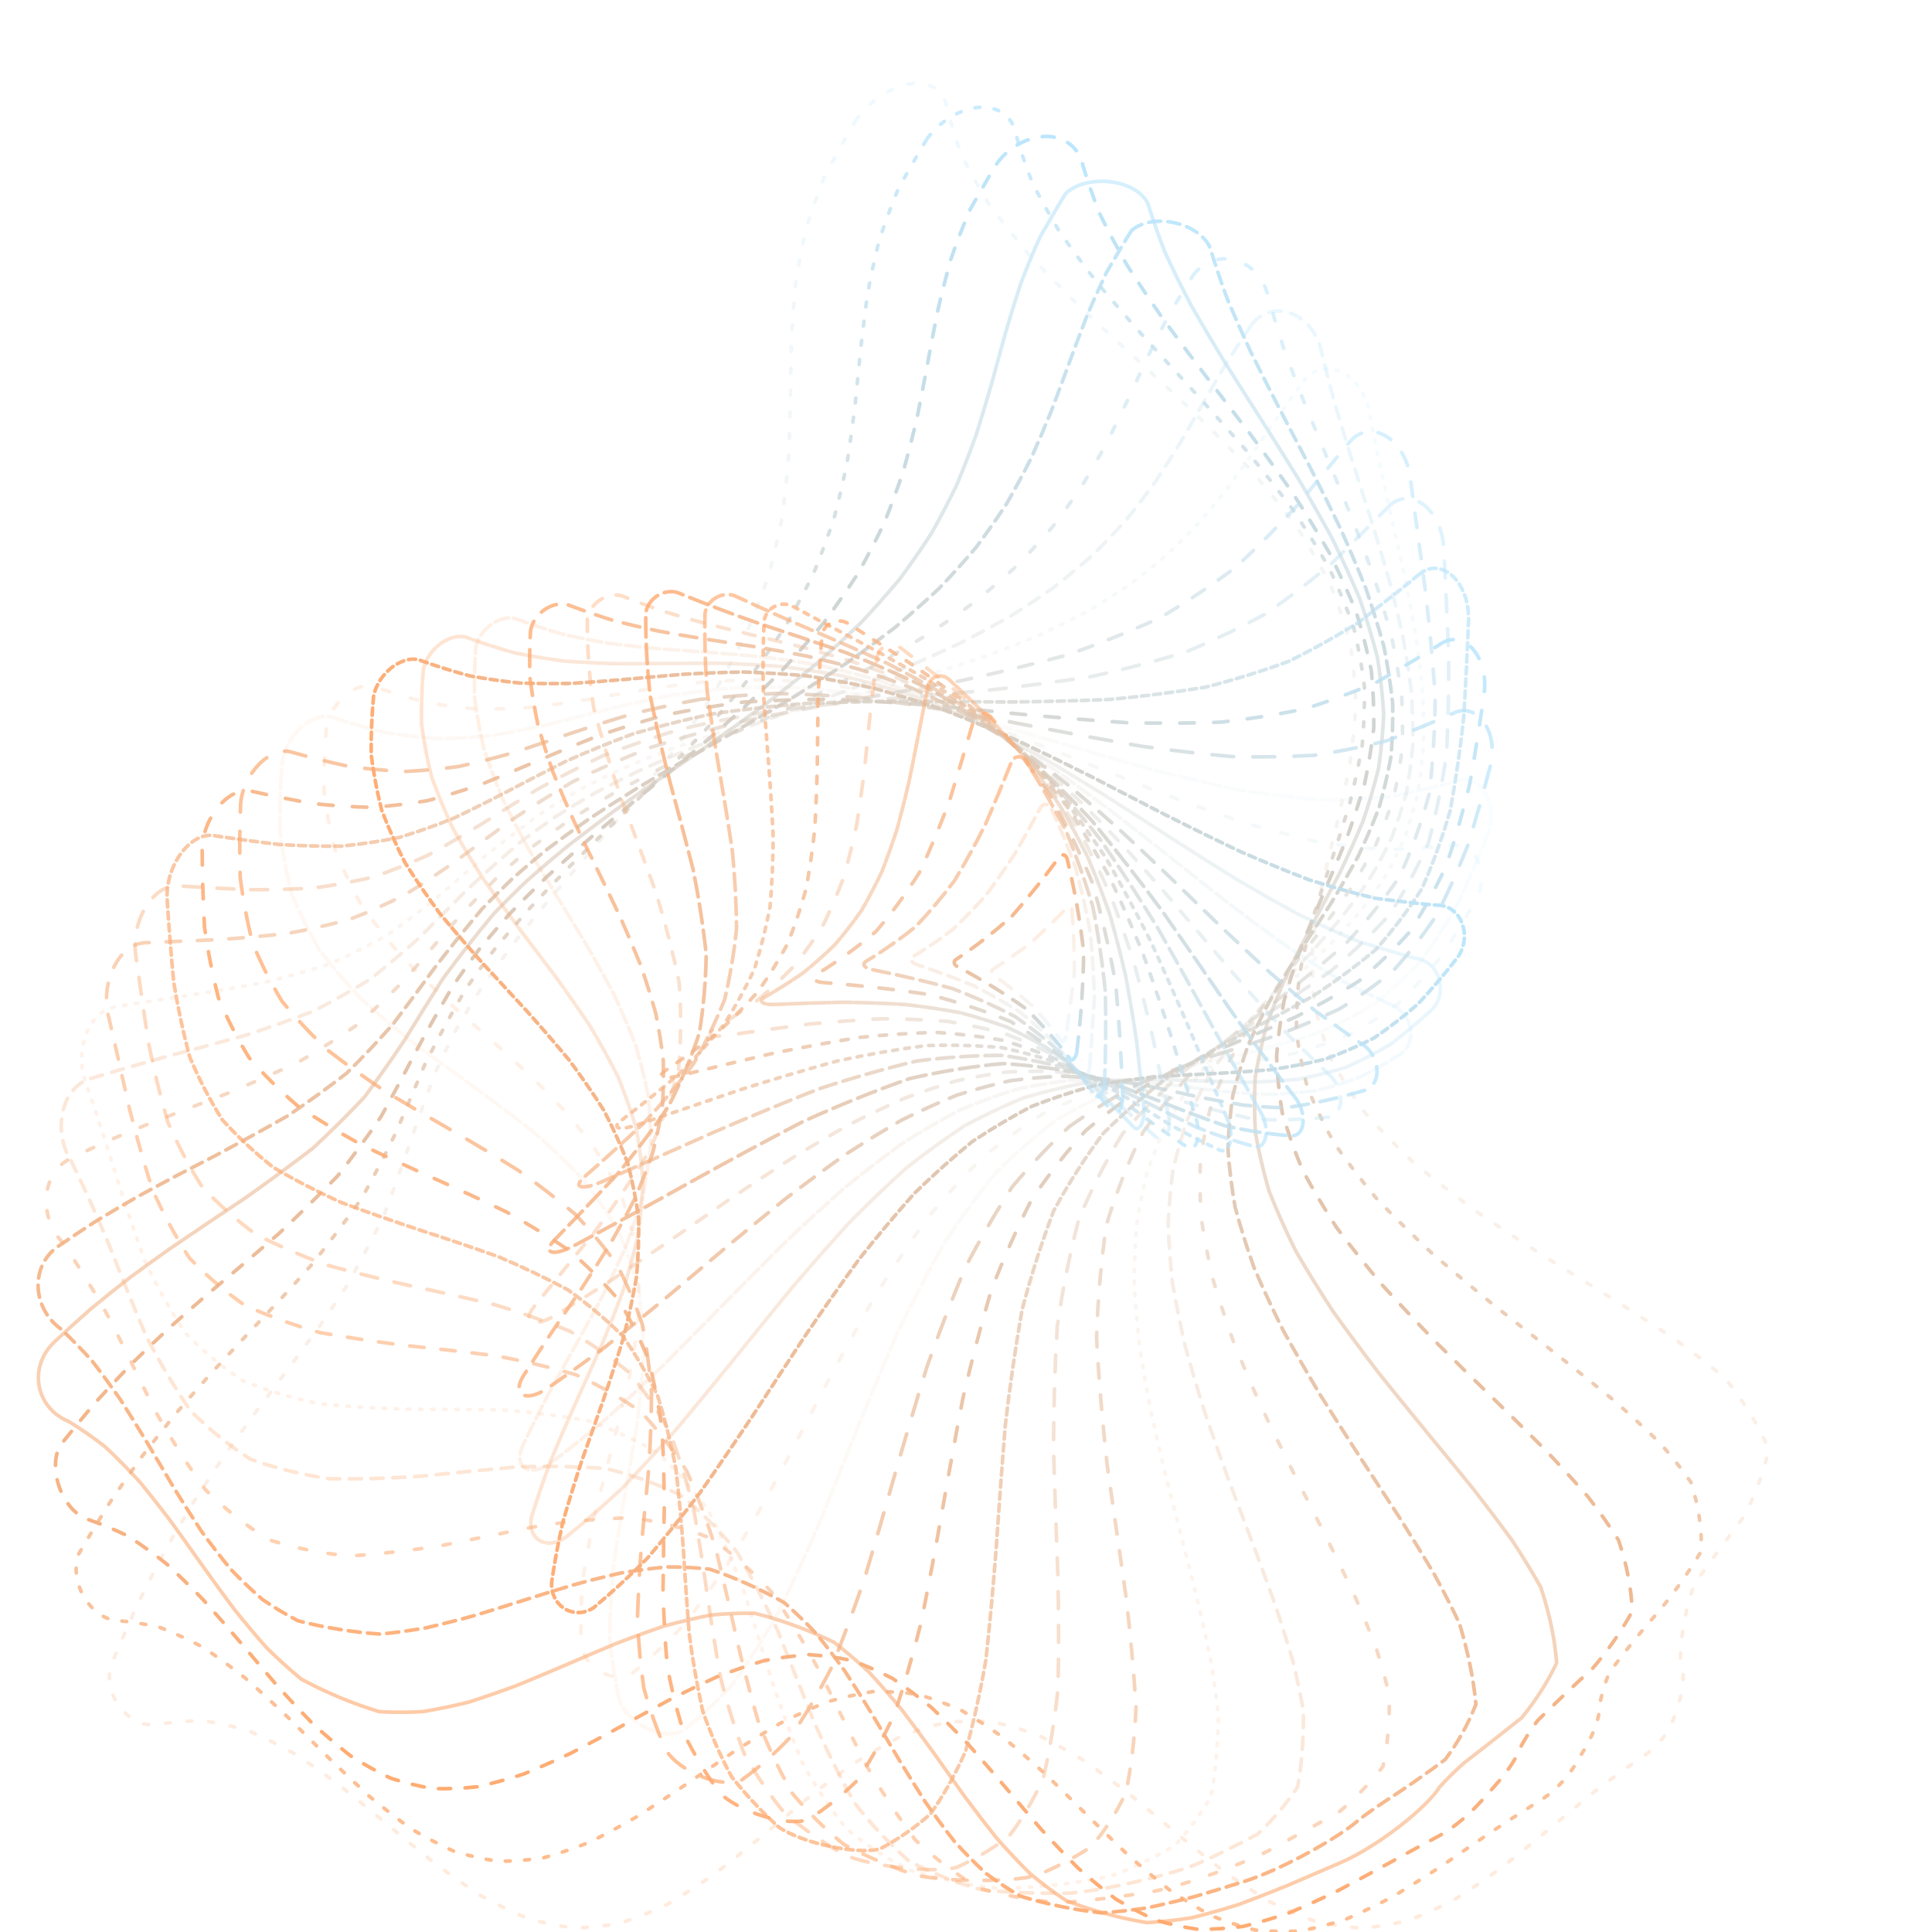 <svg xmlns="http://www.w3.org/2000/svg" version="1.1" xmlns:xlink="http://www.w3.org/1999/xlink" xmlns:svgjs="http://svgjs.dev/svgjs" viewBox="0 0 800 800"><defs><linearGradient x1="50%" y1="0%" x2="50%" y2="100%" id="ccchaos-grad"><stop stop-color="#bae6fd" stop-opacity="1" offset="0%"></stop><stop stop-color="#ffaa6f" stop-opacity="1" offset="100%"></stop></linearGradient></defs><g stroke-width="1.5" stroke="url(#ccchaos-grad)" fill="none" stroke-linecap="round"><path d="M354.39 49.85C360.68 40.98 369.71 35.67 377.3 34.61 384.88 33.77 390.91 37.15 392.15 44.92Q394.66 54.68 398.34 64.53 403.3 74.51 409.57 84.61 417.13 94.84 425.91 105.23 435.79 115.76 446.61 126.46 458.15 137.33 470.16 148.36 482.39 159.55 494.53 170.92 506.32 182.45 517.46 194.14 527.71 205.98 536.83 217.96 544.64 230.07 551.01 242.3 555.86 254.63 559.17 267.05 560.99 279.54 561.42 292.07 560.63 304.64 558.84 317.21 556.31 329.76 553.33 342.28 550.23 354.74 547.34 367.12 545 379.38 543.51 391.52 543.16 403.51 544.19 415.32 546.79 426.95 551.09 438.36 557.16 449.55 564.99 460.49 574.5 471.18 585.54 481.61 597.9 491.76 611.3 501.64 625.43 511.24 639.95 520.55 654.46 529.59 668.61 538.35 682.01 546.85 694.32 555.09 705.24 563.1 714.51 570.88 726.4 585.78 732.37 600.2 729.32 614.12 722.18 627.9 711.67 641.79 701.59 655.95 696.23 670.89 695.81 686.49C697.95 692.4 697.02 700.49 694.24 707.92 692.24 715.55 687.38 723.09 679.58 727.77Q669.98 734.4 660.37 741.76 650.77 749.6 641.17 757.64 631.56 765.6 621.96 773.2 612.35 780.18 602.75 786.29 593.14 791.33 583.54 795.11 573.93 797.5 564.33 798.41 554.73 797.83 545.12 795.76 535.52 792.28 525.91 787.51 516.31 781.62 506.7 774.81 497.1 767.33 487.49 759.42 477.89 751.37 468.28 743.47 458.68 735.98 449.08 729.16 439.47 723.27 429.87 718.49 420.26 715.01 410.66 712.93 401.05 712.34 391.45 713.25 381.84 715.63 372.24 719.4 362.63 724.43 353.03 730.53 343.42 737.51 333.82 745.11 324.22 753.07 314.61 761.11 305.01 768.95 295.4 776.31 285.8 782.95 276.19 788.62 266.59 793.13 256.98 796.32 247.38 798.08 237.77 798.34 228.17 797.11 218.56 794.42 208.96 790.36 199.35 785.09 189.75 778.77 180.14 771.64 170.54 763.94 160.94 755.93 151.33 747.91 141.73 740.16 132.12 732.93 122.52 726.48 112.91 721.05 103.31 716.81 93.7 713.93 84.1 712.49 74.49 712.55 64.89 714.1C53.8 715.62 42.68 702.59 45.83 689.86Q50.95 677.62 56.31 665.72 61.93 654.19 67.81 643.01 73.95 632.19 80.31 621.73 86.86 611.61 93.54 601.83 100.28 592.37 107.01 583.22 113.64 574.36 120.11 565.77 126.34 557.41 132.24 549.28 137.77 541.34 142.88 533.57 151.52 518.44 158.86 503.55 164.48 488.75 169.56 473.84 174.81 458.48 180.87 442.72 184.63 434.54 188.95 426.18 193.9 417.61 199.51 408.82 205.8 399.81 212.73 390.57 220.27 381.08 228.35 371.37 236.85 361.41 245.65 351.22 254.61 340.81 263.58 330.18 272.4 319.33 280.9 308.29 288.93 297.07 296.36 285.67 303.07 274.13 308.96 262.45 313.98 250.65 318.11 238.75 321.35 226.78 323.76 214.75 325.42 202.67 326.46 190.58 327.02 178.49 327.28 166.42 327.43 154.37 327.68 142.39 328.24 130.46 329.29 118.62 331.03 106.87 333.61 95.23 337.17 83.7 341.79 72.29 350.96 55.42 354.39 49.85" stroke-dasharray="2 7" transform="rotate(0, 400, 400)" opacity="0.24"></path><path d="M352.86 60.17C358.09 51.57 366.37 46.38 373.65 45.32 380.93 44.46 387.14 47.7 389.23 55.22Q392.84 64.64 397.62 74.17 403.61 83.81 410.8 93.57 419.13 103.46 428.51 113.49 438.77 123.66 449.75 133.99 461.22 144.48 472.96 155.12 484.69 165.93 496.18 176.9 507.16 188.02 517.39 199.3 526.67 210.73 534.8 222.3 541.65 234 547.11 245.81 551.15 257.74 553.77 269.76 555.04 281.85 555.06 294.01 554.02 306.2 552.12 318.42 549.6 330.64 546.74 342.85 543.84 355.01 541.19 367.12 539.08 379.14 537.81 391.06 537.61 402.85 538.71 414.5 541.27 425.99 545.42 437.3 551.21 448.41 558.63 459.31 567.63 469.98 578.07 480.41 589.77 490.59 602.5 500.51 615.97 510.17 629.89 519.56 643.9 528.68 657.69 537.54 670.9 546.14 683.22 554.48 694.35 562.57 704.04 570.42 712.1 578.06 718.38 585.49 724.48 599.73 725.26 613.55 718.92 626.92 709.92 640.17 700.04 653.55 691.9 667.18 689.72 674.22 689.1 681.44C689.76 686.76 687.22 694.75 683.21 702.43 679.95 710.29 674.34 718.3 666.82 723.52Q657.56 730.56 648.3 738.06 639.04 745.75 629.78 753.4 620.52 760.75 611.25 767.55 601.99 773.6 592.73 778.68 583.47 782.63 574.21 785.32 564.95 786.67 555.68 786.63 546.42 785.2 537.16 782.42 527.9 778.4 518.64 773.25 509.38 767.16 500.11 760.31 490.85 752.94 481.59 745.28 472.33 737.59 463.07 730.12 453.8 723.11 444.54 716.8 435.28 711.38 426.02 707.05 416.76 703.94 407.5 702.14 398.23 701.73 388.97 702.72 379.71 705.06 370.45 708.7 361.19 713.49 351.93 719.3 342.67 725.93 333.4 733.16 324.14 740.75 314.88 748.46 305.62 756.03 296.36 763.21 287.1 769.77 277.83 775.5 268.57 780.2 259.31 783.72 250.05 785.95 240.79 786.82 231.53 786.28 222.26 784.37 213 781.15 203.74 776.71 194.48 771.21 185.22 764.83 175.96 757.77 166.69 750.27 157.43 742.57 148.17 734.93 138.91 727.6 129.65 720.81 120.39 714.79 111.13 709.73 101.86 705.81 92.6 703.15 83.34 701.84 74.08 701.92C63.43 701.75 53.04 687.67 56.34 675.81Q61.56 664.65 67.04 653.83 72.78 643.36 78.77 633.22 84.98 623.41 91.37 613.92 97.9 604.74 104.5 595.86 111.1 587.25 117.63 578.9 124.02 570.78 130.19 562.88 136.07 555.17 141.6 547.63 151.24 532.98 159.57 518.59 165.87 504.36 171.25 490.06 175.91 475.41 180.76 460.41 186.98 444.64 194.61 428.32 199.42 419.81 204.86 411.08 210.96 402.13 217.68 392.95 224.99 383.55 232.81 373.92 241.06 364.07 249.62 354 258.37 343.72 267.15 333.24 275.83 322.57 284.25 311.72 292.27 300.7 299.75 289.53 306.58 278.23 312.67 266.81 317.95 255.29 322.38 243.68 325.95 232.01 328.69 220.29 330.67 208.55 331.98 196.79 332.73 185.04 333.09 173.31 333.21 161.61 333.29 149.98 333.5 138.41 334.03 126.91 335.08 115.51 336.8 104.22 339.33 93.03 342.81 81.95 350.08 65.59 352.86 60.17" stroke-dasharray="2 6" transform="rotate(5.226, 400, 400)" opacity="0.79"></path><path d="M352.49 70.48C356.67 62.14 364.21 57.08 371.21 56.01 378.21 55.15 384.64 58.25 387.6 65.5Q392.28 74.61 398.08 83.81 404.98 93.11 412.95 102.53 421.89 112.07 431.66 121.74 442.13 131.56 453.08 141.52 464.32 151.62 475.62 161.89 486.76 172.3 497.49 182.87 507.6 193.59 516.9 204.46 525.2 215.47 532.36 226.63 538.27 237.91 542.88 249.31 546.17 260.82 548.16 272.44 548.94 284.13 548.62 295.89 547.37 307.71 545.4 319.56 542.92 331.43 540.2 343.3 537.49 355.14 535.07 366.95 533.2 378.71 532.13 390.38 532.08 401.96 533.24 413.42 535.76 424.74 539.75 435.91 545.26 446.92 552.3 457.73 560.79 468.35 570.65 478.76 581.71 488.94 593.77 498.88 606.59 508.59 619.89 518.04 633.38 527.24 646.75 536.19 659.71 544.88 671.95 553.32 683.2 561.52 693.22 569.47 701.8 577.2 708.79 584.7 716.81 599.02 719.76 612.82 715.43 625.97 707.98 638.86 698.35 651.59 689.41 664.39 686.18 670.9 684.14 677.51C683.56 682.35 679.6 690.21 674.5 698.05 670.08 706.03 663.75 714.33 656.49 719.86Q647.54 727.03 638.59 734.39 629.63 741.72 620.68 748.78 611.73 755.36 602.78 761.26 593.82 766.3 584.87 770.32 575.92 773.19 566.96 774.84 558.01 775.21 549.06 774.29 540.11 772.1 531.15 768.72 522.2 764.25 513.25 758.82 504.3 752.6 495.34 745.79 486.39 738.58 477.44 731.22 468.49 723.91 459.53 716.88 450.58 710.36 441.63 704.54 432.68 699.59 423.72 695.68 414.77 692.92 405.82 691.39 396.87 691.15 387.91 692.2 378.96 694.51 370.01 698 361.06 702.58 352.1 708.09 343.15 714.37 334.2 721.24 325.25 728.46 316.29 735.84 307.34 743.13 298.39 750.11 289.44 756.57 280.48 762.32 271.53 767.17 262.58 770.97 253.63 773.62 244.68 775.02 235.72 775.13 226.77 773.96 217.82 771.53 208.87 767.93 199.91 763.25 190.96 757.66 182.01 751.31 173.06 744.4 164.1 737.15 155.15 729.78 146.2 722.51 137.25 715.56 128.29 709.16 119.34 703.5 110.39 698.74 101.44 695.05 92.49 692.52 83.53 691.25C73.29 689.47 63.66 674.3 67.14 663.29Q72.5 653.2 78.1 643.43 83.95 633.97 90.02 624.81 96.26 615.95 102.64 607.36 109.09 599.04 115.56 590.96 121.97 583.11 128.26 575.47 134.35 568.01 140.18 560.72 150.64 546.56 159.9 532.68 167.08 518.99 173.11 505.27 177.8 491.28 182.16 476.99 186.96 462.02 192.62 446.55 196.17 438.5 200.26 430.24 204.93 421.78 210.21 413.11 216.11 404.22 222.62 395.12 229.69 385.8 237.26 376.27 245.26 366.53 253.57 356.59 262.08 346.46 270.67 336.14 279.18 325.65 287.5 315 295.48 304.21 302.99 293.28 309.93 282.23 316.19 271.08 321.7 259.84 326.42 248.53 330.31 237.17 333.4 225.78 335.72 214.36 337.34 202.94 338.36 191.54 338.89 180.16 339.09 168.82 339.1 157.53 339.1 146.32 339.27 135.18 339.77 124.13 340.77 113.18 342.42 102.33 344.86 91.6 350.34 75.73 352.49 70.48" stroke-dasharray="5 6" transform="rotate(10.452, 400, 400)" opacity="0.98"></path><path d="M353.33 80.79C359.91 70.25 380.15 67.33 387.29 75.81Q392.97 84.58 399.67 93.45 407.34 102.42 415.91 111.5 425.26 120.69 435.25 130.01 445.72 139.47 456.48 149.06 467.34 158.79 478.08 168.66 488.5 178.69 498.41 188.86 507.61 199.17 515.95 209.63 523.28 220.23 529.5 230.96 534.53 241.83 538.34 252.81 540.93 263.9 542.36 275.1 542.7 286.38 542.09 297.74 540.69 309.16 538.67 320.63 536.26 332.13 533.69 343.64 531.19 355.16 529 366.65 527.35 378.11 526.47 389.51 526.56 400.84 527.77 412.08 530.25 423.21 534.09 434.21 539.33 445.08 545.98 455.78 553.99 466.32 563.29 476.66 573.72 486.81 585.12 496.75 597.27 506.48 609.95 515.97 622.89 525.23 635.81 534.26 648.46 543.04 660.55 551.58 671.83 559.89 682.07 567.95 691.07 575.78 698.67 583.39 708.44 597.87 713.45 611.78 711.23 624.88 705.6 637.61 696.72 649.94 687.62 662.16 683.71 668.28 680.63 674.44C678.18 683.44 662.61 705.48 648.53 716.47Q639.86 723.51 631.18 730.5 622.51 737.26 613.83 743.58 605.16 749.27 596.48 754.19 587.81 758.19 579.13 761.15 561.78 763.05 544.43 761.4 535.76 758.56 527.08 754.67 518.41 749.84 509.73 744.22 501.06 737.96 492.38 731.24 483.71 724.26 475.03 717.22 466.36 710.32 457.68 703.75 449.01 697.71 440.33 692.36 431.66 687.87 422.98 684.36 405.63 681.26 388.28 681.68 379.61 683.94 370.93 687.3 362.26 691.65 353.58 696.88 344.91 702.83 336.23 709.33 327.56 716.2 318.88 723.24 310.21 730.24 301.53 737.01 292.86 743.34 284.18 749.07 275.51 754.02 266.83 758.05 258.16 761.05 249.48 762.93 232.13 762.56 214.78 758.69 206.11 754.84 197.43 750.04 188.76 744.45 180.08 738.21 171.41 731.51 162.73 724.54 154.06 717.49 145.38 710.58 136.71 703.99 128.03 697.93 119.36 692.56 110.68 688.03 102.01 684.48 93.33 682.01C79.26 680.46 70.87 665.94 78.33 652.36Q83.82 643.29 89.53 634.51 95.46 625.99 101.56 617.74 107.79 609.74 114.1 601.97 120.43 594.41 126.71 587.05 132.87 579.87 138.87 572.84 149.91 559.2 159.94 545.83 168 532.68 174.85 519.52 179.98 506.14 184.41 492.51 188.48 478.27 192.87 463.59 198.72 448.04 205.92 431.92 210.45 423.51 215.56 414.9 221.27 406.08 227.56 397.05 234.39 387.83 241.7 378.41 249.43 368.8 257.49 359 265.76 349.03 274.13 338.89 282.47 328.6 290.66 318.16 298.58 307.6 306.09 296.92 313.1 286.14 319.51 275.27 325.23 264.32 330.21 253.32 334.43 242.28 337.86 231.22 340.54 220.14 342.51 209.06 343.84 198.01 344.62 186.98 344.98 176 345.04 165.07 344.97 154.21 344.9 143.43 345.01 132.74 345.45 122.13 346.37 111.63 347.92 101.24 351.77 85.88 353.33 80.79" stroke-dasharray="4 0" transform="rotate(15.677, 400, 400)" opacity="0.61"></path><path d="M355.37 91.09C360.69 80.88 380.26 77.96 388.3 86.1Q394.85 94.56 402.29 103.1 410.55 111.73 419.53 120.47 429.09 129.32 439.11 138.29 449.41 147.38 459.81 156.6 470.14 165.95 480.21 175.45 489.85 185.08 498.87 194.85 507.14 204.76 514.53 214.8 520.91 224.99 526.22 235.3 530.42 245.74 533.49 256.3 535.46 266.97 536.38 277.74 536.35 288.61 535.5 299.55 533.98 310.57 531.96 321.64 529.64 332.76 527.22 343.9 524.93 355.06 522.96 366.22 521.53 377.36 520.84 388.46 521.05 399.52 522.31 410.5 524.74 421.41 528.42 432.21 533.4 442.9 539.68 453.46 547.23 463.88 555.98 474.13 565.8 484.22 576.55 494.12 588.05 503.83 600.09 513.34 612.45 522.64 624.89 531.72 637.17 540.58 649.04 549.21 660.27 557.61 670.63 565.78 679.95 573.73 688.04 581.46 699.37 596.16 706.32 610.25 706.25 623.44 702.6 636.17 694.91 648.31 686.24 660.21 682 666.07 678.26 671.92C674.24 680.36 656.43 702.26 642.76 713.11Q634.33 719.78 625.91 726.21 617.48 732.23 609.06 737.68 600.64 742.41 592.21 746.3 575.36 750.64 558.51 751.77 550.09 750.42 541.66 748.02 533.24 744.62 524.82 740.33 516.39 735.25 507.97 729.52 499.54 723.29 491.12 716.73 482.69 710.01 474.27 703.33 465.85 696.84 457.42 690.74 449 685.17 440.57 680.3 432.15 676.24 423.72 673.12 406.87 670.51 390.03 671.17 381.6 673.38 373.18 676.6 364.75 680.74 356.33 685.69 347.9 691.32 339.48 697.47 331.05 703.98 322.63 710.68 314.2 717.38 305.78 723.92 297.36 730.1 288.93 735.78 280.51 740.79 272.08 745 255.23 750.07 238.38 751.98 229.96 751.03 221.53 749.01 213.11 745.96 204.69 741.98 196.26 737.17 187.84 731.66 179.41 725.59 170.99 719.13 162.56 712.45 154.14 705.73 145.71 699.15 137.29 692.89 128.86 687.11 120.44 681.97 112.01 677.61 103.59 674.14C89.92 670.63 82.25 655.18 89.91 643.03Q95.51 634.9 101.31 627.02 107.27 619.37 113.36 611.93 119.52 604.69 125.7 597.63 131.83 590.74 137.87 584 149.26 570.9 159.84 558.07 168.68 545.45 176.34 532.83 182.13 520.03 186.99 507.01 190.88 493.45 194.65 479.49 199.06 464.73 204.36 449.44 207.72 441.48 211.57 433.32 215.96 424.96 220.91 416.42 226.42 407.67 232.49 398.74 239.07 389.63 246.13 380.33 253.6 370.86 261.38 361.22 269.4 351.42 277.54 341.48 285.69 331.39 293.74 321.19 301.56 310.87 309.05 300.45 316.1 289.94 322.62 279.36 328.52 268.73 333.75 258.04 338.27 247.33 342.04 236.6 345.08 225.86 347.42 215.14 349.1 204.43 350.19 193.77 350.79 183.14 351.01 172.58 350.97 162.08 350.82 151.65 350.69 141.31 350.73 131.07 351.08 120.91 351.89 110.86 354.33 96 355.37 91.09" stroke-dasharray="5 3" transform="rotate(20.903, 400, 400)" opacity="0.90"></path><path d="M358.56 101.37C361.86 86.33 380.57 83.49 390.53 96.41Q397.8 104.54 405.8 112.75 414.45 121.05 423.64 129.45 433.23 137.95 443.09 146.57 453.05 155.3 462.95 164.15 472.64 173.13 481.95 182.24 490.73 191.48 498.85 200.85 506.17 210.36 512.61 219.99 518.08 229.76 522.54 239.65 525.96 249.67 528.35 259.8 529.76 270.04 530.24 280.38 529.9 290.82 528.86 301.35 527.26 311.95 525.26 322.62 523.05 333.34 520.8 344.1 518.71 354.88 516.96 365.68 515.74 376.48 515.22 387.26 515.54 398.01 516.84 408.72 519.22 419.36 522.76 429.94 527.48 440.42 533.41 450.8 540.51 461.06 548.72 471.19 557.94 481.18 568.06 491.01 578.9 500.67 590.31 510.16 602.08 519.46 614.01 528.56 625.87 537.47 637.45 546.16 648.54 554.65 658.94 562.92 668.46 570.98 676.94 578.83 684.25 586.45 690.29 593.87 697.65 608.01 700.98 621.56 698.34 634.27 692.93 646.53 684.89 658.22 676.66 669.66C671.65 677.75 652.22 699.17 638.92 709.49Q622.53 721.27 606.13 730.93 589.74 737.51 573.35 740.37 556.96 739.22 540.56 734.17 524.17 725.72 507.78 714.72 491.38 702.24 474.99 689.52 458.6 677.83 442.2 668.32 425.81 661.92 409.42 659.28 393.03 660.65 376.63 665.9 360.24 674.51 343.85 685.63 327.45 698.15 311.06 710.84 294.67 722.44 278.28 731.81 261.88 738.01 245.49 740.44 229.1 738.85 212.71 733.4 196.31 724.63 179.92 713.41 163.53 700.84 147.13 688.18 130.74 676.67 114.35 667.45C101.05 662.3 94.08 646.08 101.91 635.23Q107.59 627.95 113.42 620.87 119.36 613.97 125.37 607.24 137.34 594.27 149.01 581.65 159.67 569.42 169.45 557.31 177.45 545.21 184.33 533.02 189.47 520.49 193.8 507.67 197.34 494.23 200.85 480.36 205.1 465.67 210.23 450.45 213.49 442.53 217.23 434.42 221.48 426.13 226.26 417.66 231.57 409.01 237.41 400.19 243.76 391.19 250.55 382.03 257.74 372.71 265.26 363.25 273.01 353.64 280.91 343.91 288.85 334.05 296.72 324.09 304.43 314.02 311.87 303.88 318.93 293.66 325.53 283.38 331.58 273.06 337.03 262.7 341.82 252.32 345.92 241.93 349.32 231.55 352.03 221.18 354.09 210.83 355.54 200.52 356.45 190.26 356.91 180.06 357.02 169.92 356.9 159.86 356.68 149.88 356.48 139.98 356.44 130.18 356.69 120.48 357.96 106.12 358.56 101.37" stroke-dasharray="3 9" transform="rotate(26.129, 400, 400)" opacity="0.55"></path><path d="M362.79 111.66C364.64 97.15 382.78 94.32 393.88 106.72Q401.67 114.53 410.04 122.41 418.88 130.38 428.08 138.44 437.51 146.6 447.03 154.87 456.51 163.24 465.79 171.72 474.73 180.33 483.21 189.06 491.1 197.9 498.28 206.88 504.67 215.98 510.2 225.2 514.8 234.55 518.46 244.02 521.16 253.61 522.95 263.31 523.86 273.12 523.96 283.03 523.37 293.04 522.18 303.14 520.53 313.32 518.59 323.56 516.49 333.87 514.42 344.23 512.53 354.62 511 365.05 509.98 375.48 509.62 385.92 510.05 396.34 511.38 406.74 513.71 417.1 517.09 427.41 521.57 437.65 527.16 447.81 533.82 457.88 541.51 467.84 550.15 477.69 559.64 487.41 569.85 496.99 580.62 506.41 591.78 515.68 603.16 524.78 614.57 533.7 625.81 542.43 636.69 550.98 647.03 559.32 656.65 567.48 665.41 575.42 673.17 583.17 679.81 590.72 688.85 605.11 694.16 618.92 693.61 631.83 690.11 644.25 683.23 655.96 675.47 667.33C670 675.25 649.6 695.94 636.64 705.36Q620.68 715.54 604.71 723.26 588.74 727.81 572.77 728.77 556.8 726.06 540.83 719.92 524.87 710.92 508.9 699.88 492.93 687.82 476.96 675.85 460.99 665.06 445.02 656.44 429.06 650.79 413.09 648.63 397.12 650.14 381.15 655.21 365.18 663.35 349.22 673.82 333.25 685.66 317.28 697.79 301.31 709.08 285.34 718.51 269.38 725.21 253.41 728.56 237.44 728.25 221.47 724.31 205.5 717.11 189.54 707.31 173.57 695.8 157.6 683.64 141.63 671.96 125.66 661.81C112.71 655.36 106.36 638.53 114.32 628.83Q125.85 615.97 137.54 603.52 149.02 591.58 160.07 579.84 169.94 568.28 178.86 556.72 186.04 545.01 192.15 533.11 196.69 520.76 200.52 508.07 203.75 494.71 207.03 480.89 211.12 466.27 216.11 451.13 219.27 443.26 222.89 435.22 226.99 427 231.6 418.62 236.72 410.08 242.34 401.37 248.43 392.51 254.96 383.51 261.87 374.36 269.11 365.09 276.59 355.69 284.23 346.18 291.94 336.56 299.63 326.85 307.2 317.07 314.55 307.21 321.59 297.29 328.23 287.32 334.4 277.32 340.03 267.3 345.07 257.26 349.47 247.22 353.22 237.19 356.31 227.18 358.76 217.2 360.59 207.26 361.86 197.36 362.63 187.53 362.99 177.75 363.03 168.05 362.84 158.43 362.56 148.89 362.29 139.44 362.16 130.09 362.54 116.25 362.79 111.66" stroke-dasharray="5 4" transform="rotate(31.355, 400, 400)" opacity="0.31"></path><path d="M367.91 121.94C368.62 107.96 386.23 105.15 398.17 117.03Q406.28 124.52 414.8 132.08 423.63 139.71 432.65 147.44 441.74 155.25 450.78 163.17 459.64 171.18 468.19 179.3 476.32 187.53 483.93 195.88 490.9 204.34 497.16 212.92 502.64 221.61 507.29 230.43 511.08 239.36 513.99 248.4 516.06 257.56 517.3 266.84 517.78 276.21 517.57 285.69 516.77 295.26 515.48 304.93 513.83 314.67 511.95 324.49 509.99 334.38 508.1 344.32 506.42 354.31 505.09 364.34 504.26 374.39 504.05 384.46 504.57 394.53 505.93 404.59 508.2 414.64 511.44 424.65 515.68 434.61 520.93 444.52 527.17 454.37 534.36 464.13 542.44 473.8 551.32 483.36 560.9 492.81 571.03 502.14 581.58 511.33 592.39 520.38 603.31 529.27 614.15 538.01 624.75 546.57 634.95 554.97 644.58 563.18 653.5 571.21 661.59 579.06 668.72 586.71 679.24 601.36 686.36 615.45 687.9 628.63 686.43 641.29 681.08 653.16 674.3 664.62C668.87 672.53 648.17 692.22 635.55 700.48Q619.98 708.85 604.42 714.57 588.86 717.16 573.29 716.38 557.73 712.32 542.17 705.31 526.61 695.95 511.04 685.04 495.48 673.49 479.92 662.3 464.35 652.41 448.79 644.66 433.23 639.71 417.66 637.99 402.1 639.63 386.54 644.5 370.97 652.18 355.41 662.03 339.85 673.2 324.28 684.75 308.72 695.69 293.15 705.1 277.59 712.18 262.03 716.32 246.46 717.18 230.9 714.68 215.34 709.03 199.77 700.71 184.21 690.44 168.65 679.07 153.08 667.59 137.52 656.96C124.89 649.58 119.1 632.38 127.07 623.66Q138.43 611.97 149.78 600.55 160.66 589.42 170.99 578.38 180 567.31 188.06 556.16 194.42 544.7 199.79 532.99 203.76 520.75 207.15 508.14 210.11 494.83 213.19 481.06 217.14 466.5 221.97 451.45 225.04 443.65 228.54 435.68 232.5 427.56 236.94 419.28 241.86 410.86 247.25 402.29 253.1 393.59 259.36 384.76 265.99 375.81 272.94 366.74 280.13 357.56 287.51 348.29 294.98 338.93 302.46 329.5 309.86 319.99 317.09 310.43 324.08 300.83 330.74 291.18 336.99 281.52 342.76 271.83 348.01 262.14 352.68 252.46 356.76 242.79 360.21 233.14 363.05 223.53 365.28 213.95 366.95 204.43 368.09 194.96 368.77 185.56 369.05 176.22 369.04 166.96 368.81 157.78 368.48 148.69 368.14 139.68 367.92 126.35 367.91 121.94" stroke-dasharray="1 4" transform="rotate(36.581, 400, 400)" opacity="0.17"></path><path d="M373.75 132.21C373.63 118.76 390.73 115.97 403.18 127.36Q419.87 141.76 437.15 156.45 454.17 171.49 470.06 186.9 484.03 202.72 495.45 218.98 503.87 235.68 509.16 252.82 511.42 270.39 511.06 288.37 508.75 306.73 505.34 325.42 501.82 344.39 499.21 363.57 498.49 382.91 500.48 402.31 505.78 421.69 514.71 440.98 527.26 460.07 543.08 478.9 561.53 497.36 581.69 515.39 602.48 532.91 622.72 549.85 641.25 566.18 657.06 581.83 669.32 596.79 677.55 611.05 681.6 624.6 681.7 637.46 678.46 649.67 672.78 661.27C667.84 669.28 647.45 687.77 635.15 694.65Q619.99 701.1 604.82 704.84 589.66 705.58 574.5 703.26 559.33 698.07 544.17 690.4 529 680.86 513.84 670.21 498.68 659.26 483.51 648.88 468.35 639.88 453.18 632.97 438.02 628.69 422.85 627.37 407.69 629.12 392.53 633.8 377.36 641.04 362.2 650.27 347.03 660.78 331.87 671.74 316.71 682.29 301.54 691.61 286.38 698.96 271.21 703.77 256.05 705.66 240.88 704.49 225.72 700.35 210.55 693.55 195.39 684.64 180.23 674.31 165.06 663.37 149.9 652.68C137.59 644.76 132.22 627.42 140.13 619.5Q151.2 608.73 162.04 598.14 172.32 587.63 181.72 577.08 190.01 566.39 197.03 555.47 202.75 544.22 207.27 532.58 210.81 520.46 213.71 507.82 216.4 494.61 219.34 480.82 223.01 466.42 227.85 451.41 234.2 435.81 242.29 419.65 252.17 402.96 263.76 385.79 276.76 368.2 290.76 350.25 305.22 332.02 319.53 313.56 333.06 294.97 345.23 276.31 355.56 257.65 363.72 239.07 369.58 220.63 373.2 202.38 374.88 184.38 375.09 166.66 374.11 140.74 373.75 132.21" stroke-dasharray="6 7" transform="rotate(41.806, 400, 400)" opacity="0.58"></path><path d="M380.07 142.47C379.46 129.56 396.09 126.81 408.68 137.68Q425.02 151.44 441.41 165.47 457.09 179.81 471.33 194.51 483.5 209.59 493.15 225.07 499.99 240.95 503.98 257.26 505.34 273.97 504.48 291.08 502.03 308.55 498.78 326.36 495.6 344.45 493.37 362.78 492.95 381.29 495.03 399.91 500.13 418.58 508.52 437.21 520.21 455.72 534.93 474.05 552.15 492.12 571.09 509.84 590.85 527.16 610.4 544 628.73 560.31 644.88 576.04 658.08 591.16 667.77 605.63 673.67 619.45 675.82 632.61 674.57 645.12 670.58 657.01C666.48 665.21 646.96 682.35 634.99 687.72Q620.23 692.22 605.47 694.06 590.71 693.13 575.96 689.48 561.2 683.38 546.44 675.27 531.68 665.73 516.92 655.45 502.16 645.16 487.4 635.62 472.65 627.5 457.89 621.39 443.13 617.73 428.37 616.79 413.61 618.62 398.85 623.1 384.09 629.91 369.33 638.56 354.57 648.42 339.82 658.78 325.06 668.9 310.3 678.05 295.54 685.58 280.78 690.93 266.02 693.73 251.26 693.77 236.5 691.05 221.74 685.77 206.98 678.3 192.23 669.19 177.47 659.08 162.71 648.72C150.74 640.63 145.68 623.38 153.4 616.08Q164.01 606.04 174.21 596.04 183.69 585.97 192.21 575.74 199.59 565.28 205.75 554.51 210.7 543.35 214.58 531.75 217.64 519.66 220.2 507.04 222.67 493.87 225.47 480.14 229.02 465.84 233.72 450.99 239.86 435.6 247.63 419.72 257.09 403.37 268.14 386.61 280.56 369.49 293.97 352.07 307.91 334.42 321.83 316.61 335.18 298.69 347.42 280.73 358.07 262.8 366.8 244.97 373.41 227.27 377.87 209.77 380.36 192.51 381.2 175.52 380.48 150.65 380.07 142.47" stroke-dasharray="7 7" transform="rotate(47.032, 400, 400)" opacity="0.45"></path><path d="M386.63 152.72C385.86 140.37 402.01 137.65 414.41 148.01Q430.04 161.12 445.25 174.49 459.39 188.15 471.9 202.14 482.3 216.47 490.26 231.17 495.64 246.26 498.5 261.73 499.08 277.59 497.83 293.82 495.32 310.4 492.27 327.31 489.43 344.52 487.58 361.97 487.43 379.63 489.58 397.43 494.47 415.33 502.34 433.24 513.21 451.11 526.86 468.87 542.87 486.45 560.59 503.78 579.26 520.79 598.01 537.43 615.96 553.63 632.24 569.35 646.12 584.53 657.01 599.16 664.57 613.19 668.67 626.62 669.46 639.43 667.36 651.64C664.4 660.07 646.22 675.75 634.59 679.56Q620.26 682.14 605.92 682.23 591.59 679.82 577.25 675.07 562.92 668.3 548.58 659.94 534.25 650.56 519.91 640.76 505.58 631.2 491.24 622.5 476.9 615.24 462.57 609.9 448.23 606.82 433.9 606.21 419.56 608.11 405.23 612.4 390.89 618.79 376.56 626.86 362.22 636.08 347.89 645.85 333.55 655.51 319.22 664.43 304.88 672.03 290.55 677.81 276.21 681.37 261.88 682.5 247.54 681.11 233.21 677.3 218.87 671.31 204.54 663.55 190.2 654.51 175.87 644.81C164.24 636.89 159.36 619.98 166.77 613.14Q176.78 603.62 186.21 594.01 194.82 584.22 202.42 574.19 208.89 563.85 214.21 553.14 218.43 542.01 221.74 530.42 224.36 518.34 226.63 505.75 228.91 492.63 231.59 478.99 235.04 464.83 239.6 450.18 245.52 435.05 252.97 419.48 262 403.52 272.53 387.21 284.35 370.6 297.16 353.75 310.55 336.71 324.04 319.55 337.13 302.33 349.34 285.1 360.23 267.91 369.44 250.83 376.74 233.89 382.03 217.14 385.38 200.63 387 184.37 386.94 160.56 386.63 152.72" stroke-dasharray="3 2" transform="rotate(52.258, 400, 400)" opacity="0.70"></path><path d="M393.19 162.98C392.54 151.15 408.21 148.48 420.11 158.35Q434.69 170.82 448.49 183.53 460.99 196.51 471.74 209.79 480.41 223.38 486.79 237.32 490.86 251.6 492.72 266.25 492.67 281.25 491.13 296.61 488.64 312.3 485.81 328.31 483.32 344.62 481.83 361.18 481.93 377.96 484.13 394.91 488.82 411.98 496.19 429.13 506.26 446.29 518.88 463.4 533.7 480.41 550.2 497.25 567.75 513.87 585.61 530.19 603.02 546.18 619.22 561.78 633.52 576.93 645.36 591.61 654.33 605.78 660.2 619.41 662.98 632.49 662.87 645C661.24 653.66 644.78 667.83 633.52 670.11Q619.64 670.89 605.75 669.42 591.87 665.76 577.98 660.16 564.1 652.93 550.21 644.53 536.33 635.44 522.44 626.22 508.56 617.42 494.67 609.56 480.79 603.13 466.9 598.51 453.02 595.97 439.14 595.66 425.25 597.62 411.37 601.71 397.48 607.69 383.6 615.2 369.71 623.8 355.83 632.96 341.95 642.14 328.06 650.78 314.18 658.37 300.29 664.45 286.41 668.65 272.52 670.72 258.64 670.54 244.76 668.12 230.87 663.6 216.99 657.26 203.1 649.47 189.22 640.71C177.96 633.24 173.15 616.91 180.13 610.38Q189.4 601.19 197.97 591.81 205.65 582.18 212.3 572.24 217.88 561.94 222.4 551.25 225.95 540.12 228.73 528.53 230.98 516.46 233 503.91 235.13 490.88 237.7 477.37 241.06 463.39 245.48 448.98 251.18 434.16 258.32 418.96 266.91 403.43 276.91 387.61 288.14 371.55 300.33 355.3 313.13 338.9 326.14 322.43 338.92 305.91 351.02 289.42 362.04 272.99 371.63 256.66 379.54 240.49 385.62 224.5 389.84 208.74 392.34 193.21 393.26 170.47 393.19 162.98" stroke-dasharray="6 8" transform="rotate(57.484, 400, 400)" opacity="0.88"></path><path d="M399.49 173.22C399.23 161.94 414.37 159.33 425.49 168.69Q438.77 180.53 451 192.58 461.78 204.88 470.8 217.45 477.83 230.31 482.77 243.49 485.68 256.98 486.7 270.81 486.15 284.96 484.41 299.45 481.99 314.25 479.42 329.36 477.28 344.76 476.12 360.41 476.45 376.29 478.69 392.36 483.17 408.58 490.05 424.91 499.37 441.3 511 457.71 524.66 474.06 539.95 490.33 556.35 506.44 573.23 522.36 589.96 538.02 605.88 553.38 620.37 568.4 632.88 583.02 642.99 597.22 650.42 610.97 655.05 624.22 656.93 636.98C656.7 645.85 642.23 658.5 631.36 659.31Q617.97 658.48 604.57 655.66 591.17 651.02 577.77 644.8 564.38 637.34 550.98 629.05 537.58 620.38 524.18 611.81 510.78 603.8 497.39 596.79 483.99 591.15 470.59 587.2 457.19 585.16 443.79 585.13 430.4 587.11 417 591 403.6 596.59 390.2 603.56 376.8 611.55 363.41 620.11 350.01 628.78 336.61 637.09 323.21 644.58 309.81 650.85 296.42 655.55 283.02 658.42 269.62 659.32 256.22 658.19 242.82 655.09 229.43 650.2 216.03 643.77 202.63 636.16C191.76 629.41 186.88 613.85 193.33 607.5Q201.75 598.49 209.38 589.22 216.09 579.64 221.82 569.72 226.53 559.42 230.31 548.71 233.26 537.57 235.58 526 237.5 513.97 239.32 501.5 241.32 488.59 243.81 475.26 247.07 461.52 251.36 447.4 256.84 432.93 263.65 418.15 271.82 403.1 281.29 387.81 291.91 372.33 303.47 356.71 315.67 340.99 328.15 325.22 340.54 309.44 352.45 293.69 363.51 278.02 373.38 262.47 381.8 247.06 388.59 231.84 393.67 216.82 397.07 202.04 399.21 180.36 399.49 173.22" stroke-dasharray="9 8" transform="rotate(62.71, 400, 400)" opacity="0.73"></path><path d="M405.31 183.46C405.61 172.72 420.2 170.16 430.31 179.05Q442.09 190.25 452.66 201.65 461.72 213.27 469.06 225.15 474.57 237.28 478.23 249.7 480.13 262.41 480.46 275.42 479.53 288.73 477.69 302.35 475.39 316.27 473.1 330.48 471.3 344.96 470.45 359.69 470.99 374.66 473.26 389.83 477.52 405.17 483.93 420.64 492.52 436.21 503.2 451.84 515.75 467.47 529.84 483.08 545.06 498.6 560.91 514 576.84 529.23 592.3 544.24 606.73 558.99 619.64 573.44 630.62 587.55 639.34 601.29 645.61 614.63 649.37 627.53C650.56 636.55 638.23 647.73 627.79 647.23Q614.92 645 602.05 641.09 589.18 635.71 576.31 629.11 563.44 621.62 550.56 613.6 537.69 605.46 524.82 597.59 511.95 590.38 499.08 584.19 486.21 579.32 473.33 576 460.46 574.41 447.59 574.62 434.72 576.62 421.85 580.31 408.98 585.51 396.1 591.97 383.23 599.36 370.36 607.33 357.49 615.47 344.62 623.4 331.75 630.72 318.87 637.07 306 642.13 293.13 645.67 280.26 647.49 267.39 647.53 254.51 645.76 241.64 642.29 228.77 637.27 215.9 630.96C205.47 625.11 200.43 610.49 206.26 604.22Q213.74 595.28 220.39 586.03 226.14 576.45 230.95 566.5 234.86 556.18 237.95 545.46 240.37 534.33 242.29 522.79 243.95 510.84 245.59 498.49 247.5 485.76 249.92 472.66 253.09 459.21 257.24 445.45 262.5 431.39 268.99 417.08 276.73 402.55 285.66 387.83 295.68 372.98 306.6 358.02 318.17 342.99 330.08 327.95 342.03 312.91 353.66 297.93 364.65 283.03 374.68 268.26 383.5 253.62 390.91 239.17 396.78 224.91 401.09 210.86 404.59 190.25 405.31 183.46" stroke-dasharray="8 2" transform="rotate(67.935, 400, 400)" opacity="0.09"></path><path d="M410.4 193.69C411.41 183.51 425.41 181.02 434.34 189.4Q444.5 199.97 453.37 210.72 460.75 221.68 466.54 232.86 470.67 244.27 473.2 255.94 474.26 267.87 474.04 280.08 472.84 292.56 470.98 305.33 468.85 318.36 466.85 331.67 465.38 345.24 464.83 359.05 465.54 373.09 467.82 387.34 471.87 401.77 477.83 416.35 485.72 431.06 495.48 445.85 506.96 460.7 519.88 475.57 533.92 490.42 548.68 505.2 563.71 519.89 578.54 534.43 592.7 548.8 605.76 562.94 617.31 576.84 627.02 590.44 634.67 603.73 640.12 616.67C642.67 625.75 632.52 635.54 622.54 633.9Q610.24 630.52 597.93 625.8 585.63 619.92 573.33 613.17 561.03 605.82 548.73 598.22 536.43 590.69 524.12 583.56 511.82 577.16 499.52 571.76 487.22 567.61 474.92 564.88 462.61 563.7 450.31 564.11 438.01 566.11 425.71 569.6 413.41 574.43 401.1 580.39 388.8 587.2 376.5 594.58 364.2 602.19 351.9 609.7 339.59 616.78 327.29 623.11 314.99 628.42 302.69 632.46 290.39 635.07 278.08 636.12 265.78 635.57 253.48 633.45 241.18 629.84 228.87 624.91C218.89 620.08 213.65 606.55 218.79 600.29Q225.27 591.34 230.93 582.06 235.73 572.44 239.69 562.47 242.86 552.13 245.34 541.41 247.29 530.33 248.88 518.87 250.32 507.05 251.84 494.89 253.67 482.39 256.03 469.59 259.12 456.49 263.13 443.13 268.17 429.54 274.33 415.75 281.63 401.79 290.04 387.69 299.46 373.48 309.72 359.21 320.64 344.91 331.95 330.61 343.39 316.34 354.67 302.13 365.48 288.01 375.56 274.02 384.66 260.16 392.56 246.47 399.14 232.97 404.29 219.66 409.21 200.13 410.4 193.69" stroke-dasharray="3 9" transform="rotate(73.161, 400, 400)" opacity="0.19"></path><path d="M414.58 203.92C416.37 194.29 429.75 191.87 437.38 199.76Q445.87 209.71 453.07 219.82 458.88 230.11 463.24 240.6 466.16 251.3 467.74 262.23 468.11 273.39 467.48 284.8 466.11 296.46 464.3 308.38 462.38 320.54 460.67 332.95 459.52 345.61 459.24 358.5 460.12 371.61 462.39 384.93 466.23 398.43 471.74 412.09 478.97 425.9 487.86 439.82 498.3 453.83 510.08 467.89 522.95 481.98 536.58 496.07 550.63 510.11 564.7 524.07 578.4 537.93 591.34 551.65 603.18 565.19 613.59 578.52 622.32 591.62 629.2 604.45C632.94 613.5 624.92 622 615.43 619.44Q603.74 615.2 592.05 609.92 580.36 603.8 568.67 597.09 556.98 590.05 545.29 582.97 533.6 576.11 521.91 569.76 510.22 564.15 498.53 559.51 486.84 556.03 475.15 553.84 463.46 553.03 451.77 553.63 440.08 555.61 428.39 558.9 416.7 563.37 405.02 568.84 393.33 575.1 381.64 581.9 369.95 588.96 358.26 596.02 346.57 602.8 334.88 609.02 323.19 614.45 311.5 618.86 299.81 622.09 288.12 624.01 276.43 624.53 264.75 623.65 253.06 621.39 241.37 617.85C231.88 614.12 226.39 601.76 230.78 595.47Q236.25 586.47 240.93 577.15 244.84 567.5 248.01 557.51 250.52 547.19 252.48 536.53 254.04 525.54 255.36 514.23 256.64 502.61 258.06 490.69 259.83 478.5 262.14 466.05 265.16 453.37 269.02 440.48 273.83 427.41 279.67 414.18 286.54 400.83 294.42 387.38 303.23 373.87 312.84 360.32 323.09 346.76 333.77 333.21 344.65 319.72 355.49 306.3 366.04 292.97 376.04 279.76 385.28 266.69 393.56 253.77 400.7 241.02 406.62 228.46 412.91 210 414.58 203.92" stroke-dasharray="3 2" transform="rotate(78.387, 400, 400)" opacity="0.96"></path><path d="M417.71 214.14C420.29 205.06 432.97 202.73 439.29 210.13Q446.13 219.45 451.75 228.92 456.11 238.55 459.21 248.36 461.1 258.35 461.89 268.55 461.73 278.96 460.82 289.58 459.38 300.43 457.68 311.5 455.99 322.81 454.58 334.33 453.73 346.09 453.7 358.06 454.71 370.24 456.96 382.61 460.58 395.17 465.67 407.9 472.26 420.78 480.32 433.79 489.76 446.91 500.44 460.12 512.15 473.38 524.64 486.68 537.64 499.99 550.83 513.28 563.89 526.52 576.5 539.68 588.34 552.74 599.14 565.66 608.64 578.42 616.64 590.99C621.39 599.91 615.34 607.27 606.39 604.02Q595.35 599.19 584.31 593.61 573.27 587.48 562.24 581 551.2 574.41 540.16 567.93 529.13 561.79 518.09 556.21 507.05 551.37 496.01 547.46 484.98 544.61 473.94 542.9 462.9 542.42 451.87 543.16 440.83 545.12 429.79 548.21 418.76 552.33 407.72 557.33 396.68 563.05 385.65 569.28 374.61 575.8 363.57 582.39 352.54 588.81 341.5 594.85 330.46 600.28 319.42 604.93 308.39 608.62 297.35 611.23 286.31 612.68 275.28 612.89 264.24 611.88 253.21 609.68C244.25 607.06 238.5 595.92 242.16 589.59Q246.63 580.54 250.4 571.2 253.48 561.54 255.95 551.59 257.88 541.34 259.4 530.79 260.64 519.97 261.76 508.87 262.91 497.51 264.27 485.92 266.01 474.1 268.27 462.07 271.2 449.87 274.92 437.5 279.5 425 285.01 412.39 291.45 399.7 298.81 386.94 307.01 374.14 315.96 361.33 325.53 348.53 335.55 335.77 345.83 323.06 356.16 310.43 366.34 297.9 376.16 285.48 385.41 273.19 393.9 261.05 401.48 249.06 408.02 237.24 415.58 219.87 417.71 214.14" stroke-dasharray="7 1" transform="rotate(83.613, 400, 400)" opacity="0.32"></path><path d="M419.66 224.35C422.99 215.83 434.95 213.59 439.95 220.5Q445.23 229.2 449.4 238.04 452.48 247.01 454.51 256.15 455.55 265.44 455.72 274.92 455.18 284.57 454.1 294.42 452.68 304.47 451.13 314.72 449.69 325.17 448.57 335.83 448.01 346.69 448.2 357.75 449.32 369 451.53 380.43 454.94 392.05 459.62 403.83 465.6 415.76 472.87 427.84 481.36 440.03 490.97 452.33 501.54 464.72 512.89 477.17 524.8 489.67 537.02 502.19 549.3 514.71 561.37 527.2 572.98 539.65 583.86 552.02 593.79 564.3 602.58 576.46C608.1 585.13 603.8 591.48 595.41 587.78Q585.06 582.64 574.71 577.01 564.36 571.06 554.02 564.96 543.67 558.92 533.32 553.12 522.97 547.72 512.62 542.91 502.28 538.82 491.93 535.58 481.58 533.3 471.23 532.04 460.89 531.84 450.54 532.71 440.19 534.61 429.84 537.5 419.5 541.28 409.15 545.84 398.8 551.04 388.45 556.71 378.1 562.68 367.76 568.78 357.41 574.81 347.06 580.58 336.71 585.93 326.36 590.68 316.02 594.69 305.67 597.83 295.32 600.02 284.97 601.18 274.62 601.27 264.28 600.3C255.88 598.75 249.9 588.85 252.83 582.5Q256.36 573.44 259.28 564.11 261.64 554.52 263.5 544.67 264.95 534.56 266.12 524.21 267.11 513.62 268.08 502.81 269.15 491.8 270.47 480.6 272.18 469.22 274.41 457.69 277.25 446.02 280.82 434.24 285.17 422.36 290.35 410.41 296.36 398.41 303.19 386.37 310.8 374.31 319.09 362.27 327.97 350.25 337.3 338.28 346.93 326.37 356.7 314.54 366.43 302.81 375.94 291.18 385.06 279.68 393.62 268.31 401.48 257.09 408.49 246.01 417.12 229.72 419.66 224.35" stroke-dasharray="6 2" transform="rotate(88.839, 400, 400)" opacity="0.18"></path><path d="M420.38 234.56C424.37 226.6 435.55 224.46 439.33 230.88Q445.62 247.24 449.2 263.97 449.58 272.57 449.3 281.33 448.51 290.25 447.36 299.34 446.02 308.6 444.66 318.04 443.48 327.65 442.66 337.45 442.35 347.43 442.74 357.58 443.95 367.92 446.1 378.42 449.29 389.09 453.58 399.92 458.98 410.9 465.5 422.01 473.09 433.26 481.68 444.62 491.15 456.08 501.36 467.63 512.15 479.25 523.34 490.93 534.71 502.64 546.07 514.36 557.2 526.09 567.89 537.79 577.94 549.46 587.17 561.06C593.21 569.36 590.42 574.88 582.61 570.96Q572.98 565.77 563.35 560.29 553.72 554.69 544.09 549.11 534.46 543.7 524.83 538.6 515.2 533.96 505.57 529.89 495.94 526.51 486.31 523.9 476.68 522.14 467.05 521.27 457.42 521.31 447.79 522.27 438.16 524.12 428.53 526.81 418.9 530.26 409.27 534.39 399.64 539.09 390.01 544.22 380.38 549.66 370.75 555.25 361.12 560.84 351.49 566.29 341.86 571.46 332.23 576.19 322.6 580.37 312.97 583.89 303.34 586.64 293.71 588.56 284.08 589.59 274.45 589.71C266.64 589.14 260.51 580.44 262.77 574.11Q265.45 565.1 267.62 555.87 269.35 546.41 270.7 536.74 271.78 526.86 272.67 516.79 273.49 506.53 274.35 496.09 275.38 485.5 276.69 474.77 278.38 463.91 280.56 452.94 283.32 441.87 286.73 430.72 290.84 419.51 295.68 408.26 301.27 396.98 307.59 385.69 314.59 374.41 322.23 363.15 330.41 351.93 339.04 340.76 347.99 329.66 357.14 318.64 366.33 307.71 375.44 296.88 384.3 286.17 392.78 275.57 400.73 265.11 408.05 254.79 417.51 239.58 420.38 234.56" stroke-dasharray="7 5" transform="rotate(94.065, 400, 400)" opacity="0.78"></path><path d="M419.87 244.76C424.36 237.36 434.74 235.32 437.41 241.27Q441.48 256.38 443.39 271.81 442.52 287.87 440.64 304.33 439.43 312.82 438.3 321.46 437.39 330.25 436.83 339.21 436.77 348.32 437.32 357.59 438.59 367.01 440.68 376.59 443.65 386.33 447.55 396.21 452.41 406.23 458.22 416.38 464.96 426.66 472.57 437.07 480.97 447.57 490.07 458.18 499.74 468.87 509.84 479.64 520.23 490.47 530.74 501.35 541.2 512.25 551.45 523.18 561.32 534.11 570.65 545.02C576.94 552.86 575.36 557.68 568.14 553.75Q550.37 543.59 532.59 533.5 514.81 524.41 497.03 517.15 479.26 512.39 461.48 510.56 443.7 511.84 425.92 516.1 408.15 522.96 390.37 531.79 372.59 541.76 354.81 551.98 337.03 561.5 319.26 569.45 301.48 575.09 283.7 577.91C276.48 578.18 270.29 570.64 271.95 564.39Q273.88 555.52 275.42 546.48 276.64 537.25 277.6 527.85 278.38 518.3 279.08 508.59 279.79 498.74 280.6 488.77 281.62 478.68 282.92 468.49 284.6 458.21 286.74 447.86 289.4 437.44 292.65 426.98 296.51 416.49 301.02 405.97 306.18 395.45 311.99 384.94 318.4 374.45 325.38 363.99 332.87 353.58 340.78 343.22 349.02 332.93 357.5 322.72 366.1 312.59 374.7 302.56 383.18 292.64 391.42 282.82 399.32 273.12 406.75 263.54 416.75 249.42 419.87 244.76" stroke-dasharray="5 6" transform="rotate(99.29, 400, 400)" opacity="0.40"></path><path d="M418.17 254.96C423.01 248.12 432.54 246.2 434.25 251.67Q436.78 265.5 437.15 279.7 435.96 294.32 433.97 309.4 432.06 324.99 431.1 341.11 431.94 357.77 435.26 374.98 441.55 392.73 451.03 410.99 463.64 429.74 479.04 448.92 496.61 468.47 515.5 488.32 534.73 508.39 553.27 528.6C559.58 535.89 558.88 540.14 552.29 536.39Q536.02 527.07 519.75 518.24 503.48 510.58 487.21 504.7 470.94 501.05 454.67 499.93 438.4 501.42 422.13 505.4 405.87 511.56 389.6 519.42 373.33 528.37 357.06 537.7 340.79 546.68 324.52 554.61 308.25 560.86 291.98 564.96C285.38 565.92 279.23 559.47 280.38 553.35Q282.73 535.98 284.22 518.06 285.39 499.68 286.84 480.9 289.17 461.81 292.93 442.5 298.57 423.06 306.35 403.57 316.39 384.12 328.56 364.79 342.54 345.66 357.82 326.79 373.77 308.24 389.64 290.07 404.68 272.3 418.17 254.96 418.17 254.96 418.17 254.96" stroke-dasharray="8 3" transform="rotate(104.516, 400, 400)" opacity="0.81"></path><path d="M415.36 265.15C420.36 258.89 429.04 257.08 429.99 262.07Q431.06 274.68 430.62 287.61 429.19 300.88 427.41 314.54 425.95 328.63 425.47 343.15 426.6 358.14 429.84 373.59 435.55 389.52 443.91 405.89 454.9 422.71 468.29 439.93 483.67 457.53 500.45 475.45 517.92 493.64 535.31 512.04C541.4 518.71 541.32 522.52 535.34 519.1Q520.59 510.88 505.84 503.4 491.09 497.15 476.34 492.55 461.59 489.91 446.84 489.38 432.09 491.02 417.34 494.71 402.6 500.2 387.85 507.14 373.1 515.07 358.35 523.47 343.6 531.78 328.85 539.46 314.1 545.99 299.35 550.96C293.37 552.45 287.39 546.96 288.13 541.08Q289.64 524.46 290.66 507.46 291.66 490.14 293.11 472.56 295.47 454.8 299.16 436.92 304.5 418.99 311.69 401.08 320.81 383.26 331.76 365.57 344.33 348.09 358.14 330.86 372.72 313.92 387.51 297.3 401.92 281.04 415.36 265.15 415.36 265.15 415.36 265.15" stroke-dasharray="7 3" transform="rotate(109.742, 400, 400)" opacity="0.68"></path><path d="M411.6 275.34C416.57 269.63 424.39 267.96 424.76 272.47Q424.81 283.88 423.9 295.55 422.46 307.5 420.99 319.77 419.99 332.38 419.95 345.36 421.3 358.71 424.42 372.46 429.57 386.6 436.87 401.13 446.34 416.05 457.84 431.33 471.1 446.96 485.72 462.91 501.24 479.14 517.08 495.63C522.74 501.61 523.01 505.08 517.64 502.1Q504.41 495.13 491.17 489.03 477.94 484.13 464.7 480.7 451.47 478.92 438.23 478.89 425 480.62 411.76 484 398.53 488.86 385.29 494.92 372.05 501.87 358.82 509.31 345.58 516.85 332.35 524.08 319.11 530.59 305.88 536.04C300.51 537.87 294.84 533.25 295.28 527.69Q296.21 512.05 296.96 496.15 297.91 480.07 299.41 463.84 301.82 447.52 305.41 431.16 310.44 414.82 317.03 398.54 325.24 382.37 335 366.35 346.17 350.53 358.49 334.93 371.61 319.59 385.13 304.53 398.61 289.78 411.6 275.34 411.6 275.34 411.6 275.34" stroke-dasharray="2 3" transform="rotate(114.968, 400, 400)" opacity="0.69"></path><path d="M407.06 285.53C411.82 280.39 418.78 278.84 418.76 282.89Q418.19 293.11 417.1 303.53 415.82 314.18 414.73 325.09 414.18 336.27 414.52 347.74 416.04 359.51 419.01 371.6 423.6 384.01 429.91 396.75 437.97 409.81 447.69 423.18 458.92 436.86 471.4 450.84 484.83 465.09 498.83 479.58C503.93 484.85 504.33 488.06 499.57 485.58Q487.83 479.95 476.09 475.2 464.35 471.55 452.61 469.15 440.87 468.11 429.13 468.48 417.39 470.24 405.65 473.31 393.91 477.55 382.17 482.79 370.43 488.78 358.69 495.27 346.95 501.96 335.21 508.57 323.46 514.79 311.72 520.36C306.96 522.37 301.72 518.5 301.97 513.34Q302.56 498.88 303.22 484.28 304.21 469.58 305.8 454.83 308.23 440.05 311.71 425.3 316.39 410.6 322.36 395.98 329.67 381.49 338.28 367.14 348.08 352.98 358.89 339.01 370.49 325.27 382.59 311.77 394.9 298.52 407.06 285.53 407.06 285.53 407.06 285.53" stroke-dasharray="3 5" transform="rotate(120.194, 400, 400)" opacity="0.75"></path><path d="M401.97 295.7C406.38 291.13 412.46 289.73 412.23 293.32Q411.39 302.35 410.35 311.54 409.36 320.91 408.68 330.48 408.55 340.27 409.19 350.28 410.82 360.52 413.6 371.02 417.64 381.76 423.03 392.77 429.78 404.03 437.86 415.56 447.17 427.34 457.58 439.37 468.9 451.64 480.88 464.14C485.32 468.71 485.65 471.67 481.49 469.73Q471.21 465.43 460.94 461.94 450.66 459.4 440.38 457.89 430.11 457.45 419.83 458.12 409.55 459.85 399.27 462.6 388.99 466.27 378.72 470.72 368.44 475.81 358.16 481.35 347.88 487.16 337.6 493.02 327.33 498.73 317.05 504.11C312.89 506.14 308.18 502.92 308.34 498.22Q308.81 485.13 309.49 471.98 310.59 458.8 312.28 445.63 314.71 432.48 318.04 419.38 322.34 406.35 327.7 393.43 334.13 380.62 341.6 367.95 350.06 355.44 359.39 343.1 369.44 330.95 380.03 319 396.46 301.47 401.97 295.7" stroke-dasharray="6 8" transform="rotate(125.419, 400, 400)" opacity="0.44"></path><path d="M396.56 305.89C400.47 301.88 405.72 300.63 405.41 303.75Q403.86 319.66 402.86 335.98 403.09 344.4 403.98 353 405.64 361.77 408.19 370.73 411.7 379.87 416.22 389.22 421.77 398.76 428.35 408.51 435.9 418.46 444.34 428.61 453.58 438.96 463.48 449.51C467.17 453.35 467.37 456.11 463.77 454.69Q454.91 451.64 446.06 449.29 437.21 447.7 428.35 446.92 419.5 446.96 410.64 447.82 401.79 449.49 392.94 451.91 384.08 455.02 375.23 458.74 366.37 462.97 357.52 467.59 348.66 472.49 339.81 477.53 330.95 482.57 322.1 487.48C318.5 489.41 314.43 486.72 314.56 482.56Q315.07 470.99 315.88 459.42 317.1 447.86 318.87 436.34 321.28 424.87 324.4 413.47 328.31 402.14 333.04 390.92 338.6 379.8 344.97 368.81 352.13 357.94 360.01 347.22 368.51 336.65 377.52 326.23 391.74 310.93 396.56 305.89" stroke-dasharray="8 1" transform="rotate(130.645, 400, 400)" opacity="0.54"></path><path d="M391.09 316.05C394.4 312.62 398.84 311.53 398.57 314.19Q397.46 327.67 397.3 341.55 398.87 355.89 402.78 370.73 409.48 386.12 419.16 402.09 431.72 418.65 446.84 435.82C449.79 438.98 449.76 441.5 446.73 440.57Q431.78 437.24 416.82 436.22 401.87 437.57 386.91 441.21 371.96 446.83 357 454 342.05 462.17 327.09 470.68C324.06 472.39 320.67 470.17 320.84 466.59Q322.46 446.75 325.61 427.07 330.81 407.62 338.37 388.48 348.4 369.71 360.79 351.36 375.2 333.46 391.09 316.05 391.09 316.05 391.09 316.05" stroke-dasharray="6 7" transform="rotate(135.871, 400, 400)" opacity="0.75"></path><path d="M385.83 326.22C388.49 323.36 392.13 322.42 391.97 324.63Q391.53 335.79 392.02 347.22 393.86 358.96 397.38 371.04 402.81 383.48 410.28 396.31 419.78 409.55 431.17 423.21C433.39 425.72 433.15 427.97 430.66 427.45Q418.36 425.8 406.07 425.78 393.78 427.37 381.49 430.5 369.19 434.99 356.9 440.6 344.61 447.03 332.31 453.91C329.82 455.33 327.14 453.51 327.37 450.55Q329.31 434.14 332.52 417.91 337.27 401.9 343.7 386.15 351.88 370.68 361.76 355.52 373.16 340.7 385.83 326.22 385.83 326.22 385.83 326.22" stroke-dasharray="7 3" transform="rotate(141.097, 400, 400)" opacity="0.68"></path><path d="M381 336.39C383.02 334.09 385.87 333.34 385.85 335.1Q386.07 343.96 387.04 353 388.96 362.22 391.97 371.65 396.21 381.31 401.72 391.2 408.53 401.34 416.59 411.74C418.18 413.65 417.75 415.59 415.79 415.38Q406.07 414.98 396.35 415.6 386.63 417.23 376.9 419.81 367.18 423.25 357.46 427.43 347.74 432.2 338.01 437.4C336.05 438.48 334.06 437.03 334.36 434.68Q336.53 421.75 339.63 408.97 343.78 396.37 349.04 383.95 355.43 371.73 362.95 359.73 376.26 342.17 381 336.39" stroke-dasharray="5 3" transform="rotate(146.323, 400, 400)" opacity="0.25"></path><path d="M376.86 346.54C378.24 344.83 380.36 344.25 380.46 345.56Q382.37 358.86 386.57 372.56 393.46 386.74 403.21 401.43C404.23 402.79 403.73 404.35 402.26 404.35Q387.82 405.65 373.37 409.1 358.92 414.46 344.47 421.29C343 422.05 341.66 420.93 342 419.2Q346.96 400.33 354.38 381.91 364.38 363.97 376.86 346.54 376.86 346.54 376.86 346.54" stroke-dasharray="6 5" transform="rotate(151.548, 400, 400)" opacity="0.91"></path><path d="M373.61 356.71C374.43 355.55 375.83 355.16 375.98 356.04Q378.04 364.81 381.17 373.76 385.49 382.91 391.07 392.26C391.63 393.12 391.16 394.23 390.2 394.34Q380.62 395.92 371.04 398.41 361.47 401.74 351.89 405.78C350.92 406.22 350.14 405.44 350.44 404.32Q354.51 392.08 359.71 380.06 369.85 362.49 373.61 356.71" stroke-dasharray="6 5" transform="rotate(156.774, 400, 400)" opacity="0.21"></path></g></svg>
